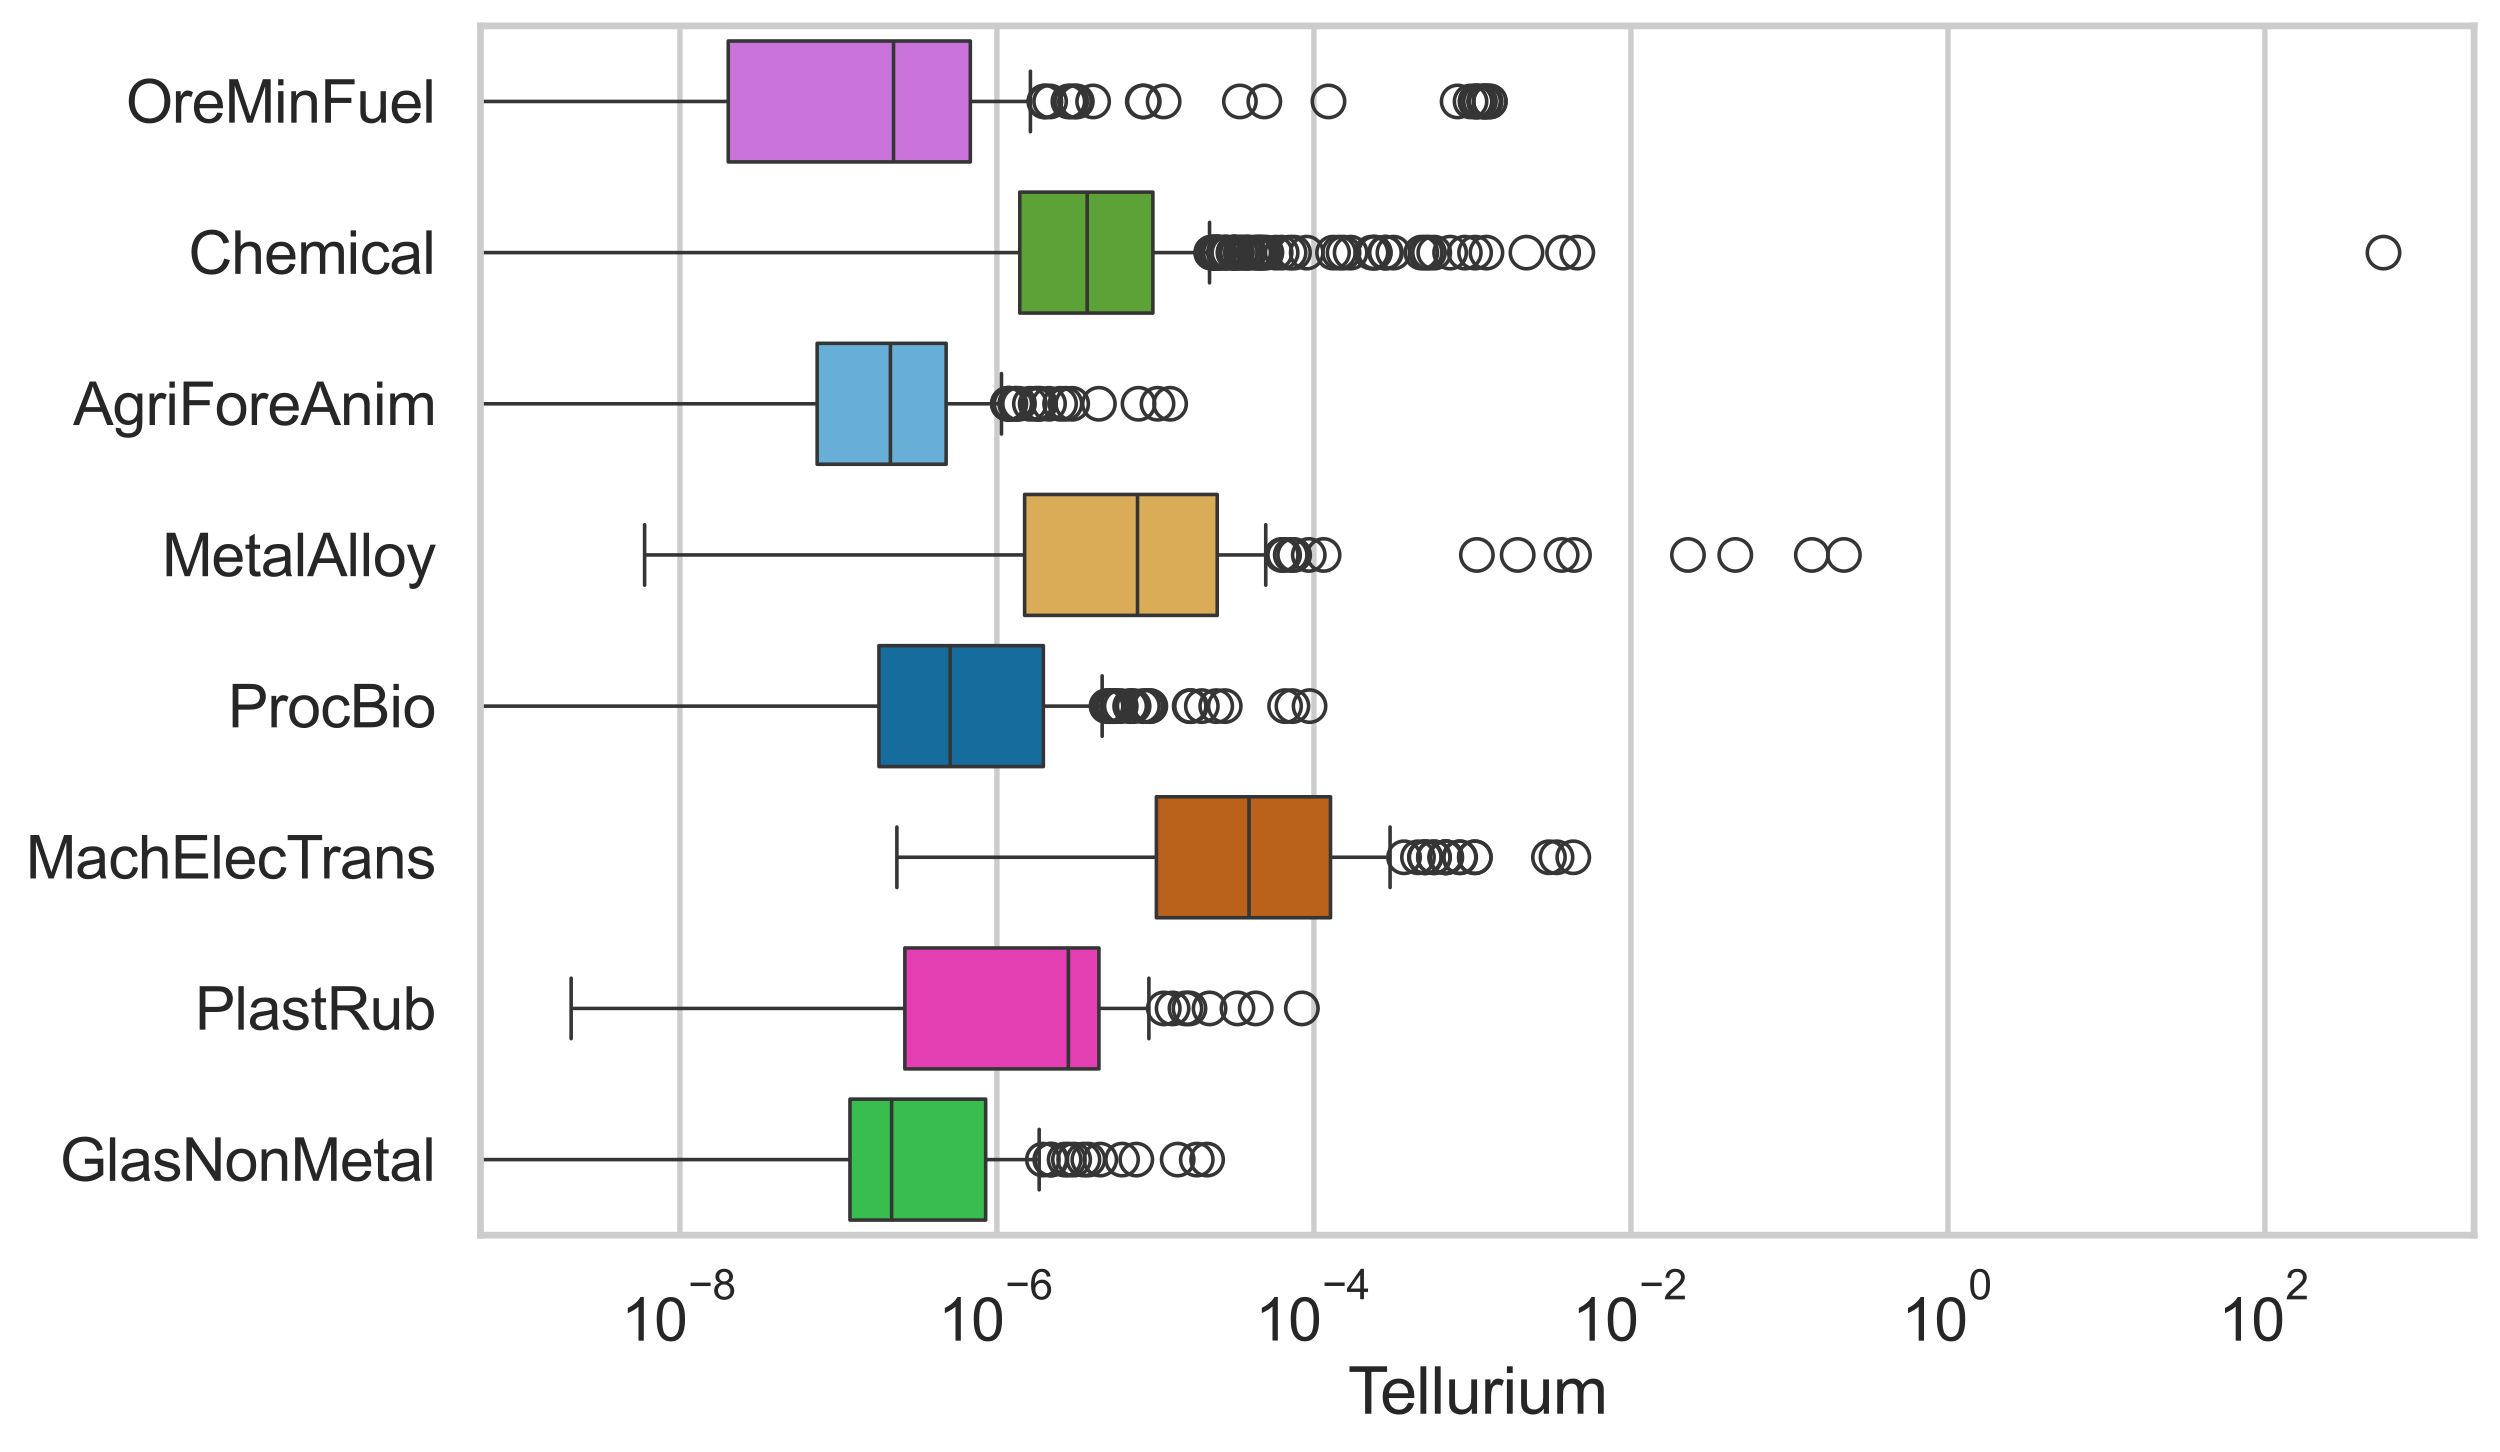 <?xml version="1.0" encoding="utf-8" standalone="no"?>
<!DOCTYPE svg PUBLIC "-//W3C//DTD SVG 1.1//EN"
  "http://www.w3.org/Graphics/SVG/1.1/DTD/svg11.dtd">
<svg xmlns:xlink="http://www.w3.org/1999/xlink" width="695.577pt" height="404.121pt" viewBox="0 0 695.577 404.121" xmlns="http://www.w3.org/2000/svg" version="1.1">
 <defs>
  <style type="text/css">*{stroke-linejoin: round; stroke-linecap: butt}</style>
 </defs>
 <g id="figure_1">
  <g id="patch_1">
   <path d="M 0 404.121 
L 695.577 404.121 
L 695.577 0 
L 0 0 
z
" style="fill: #ffffff"/>
  </g>
  <g id="axes_1">
   <g id="patch_2">
    <path d="M 133.697 343.665 
L 688.377 343.665 
L 688.377 7.2 
L 133.697 7.2 
z
" style="fill: #ffffff"/>
   </g>
   <g id="matplotlib.axis_1">
    <g id="xtick_1">
     <g id="line2d_1">
      <path d="M 189.171 343.665 
L 189.171 7.2 
" clip-path="url(#p2217ba1e73)" style="fill: none; stroke: #cccccc; stroke-width: 1.5; stroke-linecap: round"/>
     </g>
     <g id="text_1">
      <!-- $\mathdefault{10^{-8}}$ -->
      <g style="fill: #262626" transform="translate(172.836 373.18) scale(0.165 -0.165)">
       <defs>
        <path id="ArialMT-31" d="M 2384 0 
L 1822 0 
L 1822 3584 
Q 1619 3391 1289 3197 
Q 959 3003 697 2906 
L 697 3450 
Q 1169 3672 1522 3987 
Q 1875 4303 2022 4600 
L 2384 4600 
L 2384 0 
z
" transform="scale(0.016)"/>
        <path id="ArialMT-30" d="M 266 2259 
Q 266 3072 433 3567 
Q 600 4063 929 4331 
Q 1259 4600 1759 4600 
Q 2128 4600 2406 4451 
Q 2684 4303 2865 4023 
Q 3047 3744 3150 3342 
Q 3253 2941 3253 2259 
Q 3253 1453 3087 958 
Q 2922 463 2592 192 
Q 2263 -78 1759 -78 
Q 1097 -78 719 397 
Q 266 969 266 2259 
z
M 844 2259 
Q 844 1131 1108 757 
Q 1372 384 1759 384 
Q 2147 384 2411 759 
Q 2675 1134 2675 2259 
Q 2675 3391 2411 3762 
Q 2147 4134 1753 4134 
Q 1366 4134 1134 3806 
Q 844 3388 844 2259 
z
" transform="scale(0.016)"/>
        <path id="ArialMT-2212" d="M 3381 1997 
L 356 1997 
L 356 2522 
L 3381 2522 
L 3381 1997 
z
" transform="scale(0.016)"/>
        <path id="ArialMT-38" d="M 1131 2484 
Q 781 2613 612 2850 
Q 444 3088 444 3419 
Q 444 3919 803 4259 
Q 1163 4600 1759 4600 
Q 2359 4600 2725 4251 
Q 3091 3903 3091 3403 
Q 3091 3084 2923 2848 
Q 2756 2613 2416 2484 
Q 2838 2347 3058 2040 
Q 3278 1734 3278 1309 
Q 3278 722 2862 322 
Q 2447 -78 1769 -78 
Q 1091 -78 675 323 
Q 259 725 259 1325 
Q 259 1772 486 2073 
Q 713 2375 1131 2484 
z
M 1019 3438 
Q 1019 3113 1228 2906 
Q 1438 2700 1772 2700 
Q 2097 2700 2305 2904 
Q 2513 3109 2513 3406 
Q 2513 3716 2298 3927 
Q 2084 4138 1766 4138 
Q 1444 4138 1231 3931 
Q 1019 3725 1019 3438 
z
M 838 1322 
Q 838 1081 952 856 
Q 1066 631 1291 507 
Q 1516 384 1775 384 
Q 2178 384 2440 643 
Q 2703 903 2703 1303 
Q 2703 1709 2433 1975 
Q 2163 2241 1756 2241 
Q 1359 2241 1098 1978 
Q 838 1716 838 1322 
z
" transform="scale(0.016)"/>
       </defs>
       <use xlink:href="#ArialMT-31" transform="translate(0 0.994)"/>
       <use xlink:href="#ArialMT-30" transform="translate(55.615 0.994)"/>
       <use xlink:href="#ArialMT-2212" transform="translate(112.973 70.688) scale(0.7)"/>
       <use xlink:href="#ArialMT-38" transform="translate(153.852 70.688) scale(0.7)"/>
      </g>
     </g>
    </g>
    <g id="xtick_2">
     <g id="line2d_2">
      <path d="M 277.373 343.665 
L 277.373 7.2 
" clip-path="url(#p2217ba1e73)" style="fill: none; stroke: #cccccc; stroke-width: 1.5; stroke-linecap: round"/>
     </g>
     <g id="text_2">
      <!-- $\mathdefault{10^{-6}}$ -->
      <g style="fill: #262626" transform="translate(261.038 373.18) scale(0.165 -0.165)">
       <defs>
        <path id="ArialMT-36" d="M 3184 3459 
L 2625 3416 
Q 2550 3747 2413 3897 
Q 2184 4138 1850 4138 
Q 1581 4138 1378 3988 
Q 1113 3794 959 3422 
Q 806 3050 800 2363 
Q 1003 2672 1297 2822 
Q 1591 2972 1913 2972 
Q 2475 2972 2870 2558 
Q 3266 2144 3266 1488 
Q 3266 1056 3080 686 
Q 2894 316 2569 119 
Q 2244 -78 1831 -78 
Q 1128 -78 684 439 
Q 241 956 241 2144 
Q 241 3472 731 4075 
Q 1159 4600 1884 4600 
Q 2425 4600 2770 4297 
Q 3116 3994 3184 3459 
z
M 888 1484 
Q 888 1194 1011 928 
Q 1134 663 1356 523 
Q 1578 384 1822 384 
Q 2178 384 2434 671 
Q 2691 959 2691 1453 
Q 2691 1928 2437 2201 
Q 2184 2475 1800 2475 
Q 1419 2475 1153 2201 
Q 888 1928 888 1484 
z
" transform="scale(0.016)"/>
       </defs>
       <use xlink:href="#ArialMT-31" transform="translate(0 0.994)"/>
       <use xlink:href="#ArialMT-30" transform="translate(55.615 0.994)"/>
       <use xlink:href="#ArialMT-2212" transform="translate(112.973 70.688) scale(0.7)"/>
       <use xlink:href="#ArialMT-36" transform="translate(153.852 70.688) scale(0.7)"/>
      </g>
     </g>
    </g>
    <g id="xtick_3">
     <g id="line2d_3">
      <path d="M 365.575 343.665 
L 365.575 7.2 
" clip-path="url(#p2217ba1e73)" style="fill: none; stroke: #cccccc; stroke-width: 1.5; stroke-linecap: round"/>
     </g>
     <g id="text_3">
      <!-- $\mathdefault{10^{-4}}$ -->
      <g style="fill: #262626" transform="translate(349.24 373.015) scale(0.165 -0.165)">
       <defs>
        <path id="ArialMT-34" d="M 2069 0 
L 2069 1097 
L 81 1097 
L 81 1613 
L 2172 4581 
L 2631 4581 
L 2631 1613 
L 3250 1613 
L 3250 1097 
L 2631 1097 
L 2631 0 
L 2069 0 
z
M 2069 1613 
L 2069 3678 
L 634 1613 
L 2069 1613 
z
" transform="scale(0.016)"/>
       </defs>
       <use xlink:href="#ArialMT-31" transform="translate(0 0.202)"/>
       <use xlink:href="#ArialMT-30" transform="translate(55.615 0.202)"/>
       <use xlink:href="#ArialMT-2212" transform="translate(112.973 69.895) scale(0.7)"/>
       <use xlink:href="#ArialMT-34" transform="translate(153.852 69.895) scale(0.7)"/>
      </g>
     </g>
    </g>
    <g id="xtick_4">
     <g id="line2d_4">
      <path d="M 453.777 343.665 
L 453.777 7.2 
" clip-path="url(#p2217ba1e73)" style="fill: none; stroke: #cccccc; stroke-width: 1.5; stroke-linecap: round"/>
     </g>
     <g id="text_4">
      <!-- $\mathdefault{10^{-2}}$ -->
      <g style="fill: #262626" transform="translate(437.442 373.18) scale(0.165 -0.165)">
       <defs>
        <path id="ArialMT-32" d="M 3222 541 
L 3222 0 
L 194 0 
Q 188 203 259 391 
Q 375 700 629 1000 
Q 884 1300 1366 1694 
Q 2113 2306 2375 2664 
Q 2638 3022 2638 3341 
Q 2638 3675 2398 3904 
Q 2159 4134 1775 4134 
Q 1369 4134 1125 3890 
Q 881 3647 878 3216 
L 300 3275 
Q 359 3922 746 4261 
Q 1134 4600 1788 4600 
Q 2447 4600 2831 4234 
Q 3216 3869 3216 3328 
Q 3216 3053 3103 2787 
Q 2991 2522 2730 2228 
Q 2469 1934 1863 1422 
Q 1356 997 1212 845 
Q 1069 694 975 541 
L 3222 541 
z
" transform="scale(0.016)"/>
       </defs>
       <use xlink:href="#ArialMT-31" transform="translate(0 0.994)"/>
       <use xlink:href="#ArialMT-30" transform="translate(55.615 0.994)"/>
       <use xlink:href="#ArialMT-2212" transform="translate(112.973 70.688) scale(0.7)"/>
       <use xlink:href="#ArialMT-32" transform="translate(153.852 70.688) scale(0.7)"/>
      </g>
     </g>
    </g>
    <g id="xtick_5">
     <g id="line2d_5">
      <path d="M 541.979 343.665 
L 541.979 7.2 
" clip-path="url(#p2217ba1e73)" style="fill: none; stroke: #cccccc; stroke-width: 1.5; stroke-linecap: round"/>
     </g>
     <g id="text_5">
      <!-- $\mathdefault{10^{0}}$ -->
      <g style="fill: #262626" transform="translate(529.026 373.18) scale(0.165 -0.165)">
       <use xlink:href="#ArialMT-31" transform="translate(0 0.994)"/>
       <use xlink:href="#ArialMT-30" transform="translate(55.615 0.994)"/>
       <use xlink:href="#ArialMT-30" transform="translate(112.973 70.688) scale(0.7)"/>
      </g>
     </g>
    </g>
    <g id="xtick_6">
     <g id="line2d_6">
      <path d="M 630.18 343.665 
L 630.18 7.2 
" clip-path="url(#p2217ba1e73)" style="fill: none; stroke: #cccccc; stroke-width: 1.5; stroke-linecap: round"/>
     </g>
     <g id="text_6">
      <!-- $\mathdefault{10^{2}}$ -->
      <g style="fill: #262626" transform="translate(617.228 373.18) scale(0.165 -0.165)">
       <use xlink:href="#ArialMT-31" transform="translate(0 0.994)"/>
       <use xlink:href="#ArialMT-30" transform="translate(55.615 0.994)"/>
       <use xlink:href="#ArialMT-32" transform="translate(112.973 70.688) scale(0.7)"/>
      </g>
     </g>
    </g>
    <g id="text_7">
     <!-- Tellurium -->
     <g style="fill: #262626" transform="translate(375.034 393.344) scale(0.18 -0.18)">
      <defs>
       <path id="ArialMT-54" d="M 1659 0 
L 1659 4041 
L 150 4041 
L 150 4581 
L 3781 4581 
L 3781 4041 
L 2266 4041 
L 2266 0 
L 1659 0 
z
" transform="scale(0.016)"/>
       <path id="ArialMT-65" d="M 2694 1069 
L 3275 997 
Q 3138 488 2766 206 
Q 2394 -75 1816 -75 
Q 1088 -75 661 373 
Q 234 822 234 1631 
Q 234 2469 665 2931 
Q 1097 3394 1784 3394 
Q 2450 3394 2872 2941 
Q 3294 2488 3294 1666 
Q 3294 1616 3291 1516 
L 816 1516 
Q 847 969 1125 678 
Q 1403 388 1819 388 
Q 2128 388 2347 550 
Q 2566 713 2694 1069 
z
M 847 1978 
L 2700 1978 
Q 2663 2397 2488 2606 
Q 2219 2931 1791 2931 
Q 1403 2931 1139 2672 
Q 875 2413 847 1978 
z
" transform="scale(0.016)"/>
       <path id="ArialMT-6c" d="M 409 0 
L 409 4581 
L 972 4581 
L 972 0 
L 409 0 
z
" transform="scale(0.016)"/>
       <path id="ArialMT-75" d="M 2597 0 
L 2597 488 
Q 2209 -75 1544 -75 
Q 1250 -75 995 37 
Q 741 150 617 320 
Q 494 491 444 738 
Q 409 903 409 1263 
L 409 3319 
L 972 3319 
L 972 1478 
Q 972 1038 1006 884 
Q 1059 663 1231 536 
Q 1403 409 1656 409 
Q 1909 409 2131 539 
Q 2353 669 2445 892 
Q 2538 1116 2538 1541 
L 2538 3319 
L 3100 3319 
L 3100 0 
L 2597 0 
z
" transform="scale(0.016)"/>
       <path id="ArialMT-72" d="M 416 0 
L 416 3319 
L 922 3319 
L 922 2816 
Q 1116 3169 1280 3281 
Q 1444 3394 1641 3394 
Q 1925 3394 2219 3213 
L 2025 2691 
Q 1819 2813 1613 2813 
Q 1428 2813 1281 2702 
Q 1134 2591 1072 2394 
Q 978 2094 978 1738 
L 978 0 
L 416 0 
z
" transform="scale(0.016)"/>
       <path id="ArialMT-69" d="M 425 3934 
L 425 4581 
L 988 4581 
L 988 3934 
L 425 3934 
z
M 425 0 
L 425 3319 
L 988 3319 
L 988 0 
L 425 0 
z
" transform="scale(0.016)"/>
       <path id="ArialMT-6d" d="M 422 0 
L 422 3319 
L 925 3319 
L 925 2853 
Q 1081 3097 1340 3245 
Q 1600 3394 1931 3394 
Q 2300 3394 2536 3241 
Q 2772 3088 2869 2813 
Q 3263 3394 3894 3394 
Q 4388 3394 4653 3120 
Q 4919 2847 4919 2278 
L 4919 0 
L 4359 0 
L 4359 2091 
Q 4359 2428 4304 2576 
Q 4250 2725 4106 2815 
Q 3963 2906 3769 2906 
Q 3419 2906 3187 2673 
Q 2956 2441 2956 1928 
L 2956 0 
L 2394 0 
L 2394 2156 
Q 2394 2531 2256 2718 
Q 2119 2906 1806 2906 
Q 1569 2906 1367 2781 
Q 1166 2656 1075 2415 
Q 984 2175 984 1722 
L 984 0 
L 422 0 
z
" transform="scale(0.016)"/>
      </defs>
      <use xlink:href="#ArialMT-54"/>
      <use xlink:href="#ArialMT-65" transform="translate(49.959 0)"/>
      <use xlink:href="#ArialMT-6c" transform="translate(105.574 0)"/>
      <use xlink:href="#ArialMT-6c" transform="translate(127.791 0)"/>
      <use xlink:href="#ArialMT-75" transform="translate(150.008 0)"/>
      <use xlink:href="#ArialMT-72" transform="translate(205.623 0)"/>
      <use xlink:href="#ArialMT-69" transform="translate(238.924 0)"/>
      <use xlink:href="#ArialMT-75" transform="translate(261.141 0)"/>
      <use xlink:href="#ArialMT-6d" transform="translate(316.756 0)"/>
     </g>
    </g>
   </g>
   <g id="matplotlib.axis_2">
    <g id="ytick_1">
     <g id="text_8">
      <!-- OreMinFuel -->
      <g style="fill: #262626" transform="translate(35.013 34.134) scale(0.165 -0.165)">
       <defs>
        <path id="ArialMT-4f" d="M 309 2231 
Q 309 3372 921 4017 
Q 1534 4663 2503 4663 
Q 3138 4663 3647 4359 
Q 4156 4056 4423 3514 
Q 4691 2972 4691 2284 
Q 4691 1588 4409 1038 
Q 4128 488 3612 205 
Q 3097 -78 2500 -78 
Q 1853 -78 1343 234 
Q 834 547 571 1087 
Q 309 1628 309 2231 
z
M 934 2222 
Q 934 1394 1379 917 
Q 1825 441 2497 441 
Q 3181 441 3623 922 
Q 4066 1403 4066 2288 
Q 4066 2847 3877 3264 
Q 3688 3681 3323 3911 
Q 2959 4141 2506 4141 
Q 1863 4141 1398 3698 
Q 934 3256 934 2222 
z
" transform="scale(0.016)"/>
        <path id="ArialMT-4d" d="M 475 0 
L 475 4581 
L 1388 4581 
L 2472 1338 
Q 2622 884 2691 659 
Q 2769 909 2934 1394 
L 4031 4581 
L 4847 4581 
L 4847 0 
L 4263 0 
L 4263 3834 
L 2931 0 
L 2384 0 
L 1059 3900 
L 1059 0 
L 475 0 
z
" transform="scale(0.016)"/>
        <path id="ArialMT-6e" d="M 422 0 
L 422 3319 
L 928 3319 
L 928 2847 
Q 1294 3394 1984 3394 
Q 2284 3394 2536 3286 
Q 2788 3178 2913 3003 
Q 3038 2828 3088 2588 
Q 3119 2431 3119 2041 
L 3119 0 
L 2556 0 
L 2556 2019 
Q 2556 2363 2490 2533 
Q 2425 2703 2258 2804 
Q 2091 2906 1866 2906 
Q 1506 2906 1245 2678 
Q 984 2450 984 1813 
L 984 0 
L 422 0 
z
" transform="scale(0.016)"/>
        <path id="ArialMT-46" d="M 525 0 
L 525 4581 
L 3616 4581 
L 3616 4041 
L 1131 4041 
L 1131 2622 
L 3281 2622 
L 3281 2081 
L 1131 2081 
L 1131 0 
L 525 0 
z
" transform="scale(0.016)"/>
       </defs>
       <use xlink:href="#ArialMT-4f"/>
       <use xlink:href="#ArialMT-72" transform="translate(77.783 0)"/>
       <use xlink:href="#ArialMT-65" transform="translate(111.084 0)"/>
       <use xlink:href="#ArialMT-4d" transform="translate(166.699 0)"/>
       <use xlink:href="#ArialMT-69" transform="translate(250 0)"/>
       <use xlink:href="#ArialMT-6e" transform="translate(272.217 0)"/>
       <use xlink:href="#ArialMT-46" transform="translate(327.832 0)"/>
       <use xlink:href="#ArialMT-75" transform="translate(388.916 0)"/>
       <use xlink:href="#ArialMT-65" transform="translate(444.531 0)"/>
       <use xlink:href="#ArialMT-6c" transform="translate(500.146 0)"/>
      </g>
     </g>
    </g>
    <g id="ytick_2">
     <g id="text_9">
      <!-- Chemical -->
      <g style="fill: #262626" transform="translate(52.428 76.192) scale(0.165 -0.165)">
       <defs>
        <path id="ArialMT-43" d="M 3763 1606 
L 4369 1453 
Q 4178 706 3683 314 
Q 3188 -78 2472 -78 
Q 1731 -78 1267 223 
Q 803 525 561 1097 
Q 319 1669 319 2325 
Q 319 3041 592 3573 
Q 866 4106 1370 4382 
Q 1875 4659 2481 4659 
Q 3169 4659 3637 4309 
Q 4106 3959 4291 3325 
L 3694 3184 
Q 3534 3684 3231 3912 
Q 2928 4141 2469 4141 
Q 1941 4141 1586 3887 
Q 1231 3634 1087 3207 
Q 944 2781 944 2328 
Q 944 1744 1114 1308 
Q 1284 872 1643 656 
Q 2003 441 2422 441 
Q 2931 441 3284 734 
Q 3638 1028 3763 1606 
z
" transform="scale(0.016)"/>
        <path id="ArialMT-68" d="M 422 0 
L 422 4581 
L 984 4581 
L 984 2938 
Q 1378 3394 1978 3394 
Q 2347 3394 2619 3248 
Q 2891 3103 3008 2847 
Q 3125 2591 3125 2103 
L 3125 0 
L 2563 0 
L 2563 2103 
Q 2563 2525 2380 2717 
Q 2197 2909 1863 2909 
Q 1613 2909 1392 2779 
Q 1172 2650 1078 2428 
Q 984 2206 984 1816 
L 984 0 
L 422 0 
z
" transform="scale(0.016)"/>
        <path id="ArialMT-63" d="M 2588 1216 
L 3141 1144 
Q 3050 572 2676 248 
Q 2303 -75 1759 -75 
Q 1078 -75 664 370 
Q 250 816 250 1647 
Q 250 2184 428 2587 
Q 606 2991 970 3192 
Q 1334 3394 1763 3394 
Q 2303 3394 2647 3120 
Q 2991 2847 3088 2344 
L 2541 2259 
Q 2463 2594 2264 2762 
Q 2066 2931 1784 2931 
Q 1359 2931 1093 2626 
Q 828 2322 828 1663 
Q 828 994 1084 691 
Q 1341 388 1753 388 
Q 2084 388 2306 591 
Q 2528 794 2588 1216 
z
" transform="scale(0.016)"/>
        <path id="ArialMT-61" d="M 2588 409 
Q 2275 144 1986 34 
Q 1697 -75 1366 -75 
Q 819 -75 525 192 
Q 231 459 231 875 
Q 231 1119 342 1320 
Q 453 1522 633 1644 
Q 813 1766 1038 1828 
Q 1203 1872 1538 1913 
Q 2219 1994 2541 2106 
Q 2544 2222 2544 2253 
Q 2544 2597 2384 2738 
Q 2169 2928 1744 2928 
Q 1347 2928 1158 2789 
Q 969 2650 878 2297 
L 328 2372 
Q 403 2725 575 2942 
Q 747 3159 1072 3276 
Q 1397 3394 1825 3394 
Q 2250 3394 2515 3294 
Q 2781 3194 2906 3042 
Q 3031 2891 3081 2659 
Q 3109 2516 3109 2141 
L 3109 1391 
Q 3109 606 3145 398 
Q 3181 191 3288 0 
L 2700 0 
Q 2613 175 2588 409 
z
M 2541 1666 
Q 2234 1541 1622 1453 
Q 1275 1403 1131 1340 
Q 988 1278 909 1158 
Q 831 1038 831 891 
Q 831 666 1001 516 
Q 1172 366 1500 366 
Q 1825 366 2078 508 
Q 2331 650 2450 897 
Q 2541 1088 2541 1459 
L 2541 1666 
z
" transform="scale(0.016)"/>
       </defs>
       <use xlink:href="#ArialMT-43"/>
       <use xlink:href="#ArialMT-68" transform="translate(72.217 0)"/>
       <use xlink:href="#ArialMT-65" transform="translate(127.832 0)"/>
       <use xlink:href="#ArialMT-6d" transform="translate(183.447 0)"/>
       <use xlink:href="#ArialMT-69" transform="translate(266.748 0)"/>
       <use xlink:href="#ArialMT-63" transform="translate(288.965 0)"/>
       <use xlink:href="#ArialMT-61" transform="translate(338.965 0)"/>
       <use xlink:href="#ArialMT-6c" transform="translate(394.58 0)"/>
      </g>
     </g>
    </g>
    <g id="ytick_3">
     <g id="text_10">
      <!-- AgriForeAnim -->
      <g style="fill: #262626" transform="translate(20.341 118.25) scale(0.165 -0.165)">
       <defs>
        <path id="ArialMT-41" d="M -9 0 
L 1750 4581 
L 2403 4581 
L 4278 0 
L 3588 0 
L 3053 1388 
L 1138 1388 
L 634 0 
L -9 0 
z
M 1313 1881 
L 2866 1881 
L 2388 3150 
Q 2169 3728 2063 4100 
Q 1975 3659 1816 3225 
L 1313 1881 
z
" transform="scale(0.016)"/>
        <path id="ArialMT-67" d="M 319 -275 
L 866 -356 
Q 900 -609 1056 -725 
Q 1266 -881 1628 -881 
Q 2019 -881 2231 -725 
Q 2444 -569 2519 -288 
Q 2563 -116 2559 434 
Q 2191 0 1641 0 
Q 956 0 581 494 
Q 206 988 206 1678 
Q 206 2153 378 2554 
Q 550 2956 876 3175 
Q 1203 3394 1644 3394 
Q 2231 3394 2613 2919 
L 2613 3319 
L 3131 3319 
L 3131 450 
Q 3131 -325 2973 -648 
Q 2816 -972 2473 -1159 
Q 2131 -1347 1631 -1347 
Q 1038 -1347 672 -1080 
Q 306 -813 319 -275 
z
M 784 1719 
Q 784 1066 1043 766 
Q 1303 466 1694 466 
Q 2081 466 2343 764 
Q 2606 1063 2606 1700 
Q 2606 2309 2336 2618 
Q 2066 2928 1684 2928 
Q 1309 2928 1046 2623 
Q 784 2319 784 1719 
z
" transform="scale(0.016)"/>
        <path id="ArialMT-6f" d="M 213 1659 
Q 213 2581 725 3025 
Q 1153 3394 1769 3394 
Q 2453 3394 2887 2945 
Q 3322 2497 3322 1706 
Q 3322 1066 3130 698 
Q 2938 331 2570 128 
Q 2203 -75 1769 -75 
Q 1072 -75 642 372 
Q 213 819 213 1659 
z
M 791 1659 
Q 791 1022 1069 705 
Q 1347 388 1769 388 
Q 2188 388 2466 706 
Q 2744 1025 2744 1678 
Q 2744 2294 2464 2611 
Q 2184 2928 1769 2928 
Q 1347 2928 1069 2612 
Q 791 2297 791 1659 
z
" transform="scale(0.016)"/>
       </defs>
       <use xlink:href="#ArialMT-41"/>
       <use xlink:href="#ArialMT-67" transform="translate(66.699 0)"/>
       <use xlink:href="#ArialMT-72" transform="translate(122.314 0)"/>
       <use xlink:href="#ArialMT-69" transform="translate(155.615 0)"/>
       <use xlink:href="#ArialMT-46" transform="translate(177.832 0)"/>
       <use xlink:href="#ArialMT-6f" transform="translate(238.916 0)"/>
       <use xlink:href="#ArialMT-72" transform="translate(294.531 0)"/>
       <use xlink:href="#ArialMT-65" transform="translate(327.832 0)"/>
       <use xlink:href="#ArialMT-41" transform="translate(383.447 0)"/>
       <use xlink:href="#ArialMT-6e" transform="translate(450.146 0)"/>
       <use xlink:href="#ArialMT-69" transform="translate(505.762 0)"/>
       <use xlink:href="#ArialMT-6d" transform="translate(527.979 0)"/>
      </g>
     </g>
    </g>
    <g id="ytick_4">
     <g id="text_11">
      <!-- MetalAlloy -->
      <g style="fill: #262626" transform="translate(45.088 160.308) scale(0.165 -0.165)">
       <defs>
        <path id="ArialMT-74" d="M 1650 503 
L 1731 6 
Q 1494 -44 1306 -44 
Q 1000 -44 831 53 
Q 663 150 594 308 
Q 525 466 525 972 
L 525 2881 
L 113 2881 
L 113 3319 
L 525 3319 
L 525 4141 
L 1084 4478 
L 1084 3319 
L 1650 3319 
L 1650 2881 
L 1084 2881 
L 1084 941 
Q 1084 700 1114 631 
Q 1144 563 1211 522 
Q 1278 481 1403 481 
Q 1497 481 1650 503 
z
" transform="scale(0.016)"/>
        <path id="ArialMT-79" d="M 397 -1278 
L 334 -750 
Q 519 -800 656 -800 
Q 844 -800 956 -737 
Q 1069 -675 1141 -563 
Q 1194 -478 1313 -144 
Q 1328 -97 1363 -6 
L 103 3319 
L 709 3319 
L 1400 1397 
Q 1534 1031 1641 628 
Q 1738 1016 1872 1384 
L 2581 3319 
L 3144 3319 
L 1881 -56 
Q 1678 -603 1566 -809 
Q 1416 -1088 1222 -1217 
Q 1028 -1347 759 -1347 
Q 597 -1347 397 -1278 
z
" transform="scale(0.016)"/>
       </defs>
       <use xlink:href="#ArialMT-4d"/>
       <use xlink:href="#ArialMT-65" transform="translate(83.301 0)"/>
       <use xlink:href="#ArialMT-74" transform="translate(138.916 0)"/>
       <use xlink:href="#ArialMT-61" transform="translate(166.699 0)"/>
       <use xlink:href="#ArialMT-6c" transform="translate(222.314 0)"/>
       <use xlink:href="#ArialMT-41" transform="translate(244.531 0)"/>
       <use xlink:href="#ArialMT-6c" transform="translate(311.23 0)"/>
       <use xlink:href="#ArialMT-6c" transform="translate(333.447 0)"/>
       <use xlink:href="#ArialMT-6f" transform="translate(355.664 0)"/>
       <use xlink:href="#ArialMT-79" transform="translate(411.279 0)"/>
      </g>
     </g>
    </g>
    <g id="ytick_5">
     <g id="text_12">
      <!-- ProcBio -->
      <g style="fill: #262626" transform="translate(63.424 202.366) scale(0.165 -0.165)">
       <defs>
        <path id="ArialMT-50" d="M 494 0 
L 494 4581 
L 2222 4581 
Q 2678 4581 2919 4538 
Q 3256 4481 3484 4323 
Q 3713 4166 3852 3881 
Q 3991 3597 3991 3256 
Q 3991 2672 3619 2267 
Q 3247 1863 2275 1863 
L 1100 1863 
L 1100 0 
L 494 0 
z
M 1100 2403 
L 2284 2403 
Q 2872 2403 3119 2622 
Q 3366 2841 3366 3238 
Q 3366 3525 3220 3729 
Q 3075 3934 2838 4000 
Q 2684 4041 2272 4041 
L 1100 4041 
L 1100 2403 
z
" transform="scale(0.016)"/>
        <path id="ArialMT-42" d="M 469 0 
L 469 4581 
L 2188 4581 
Q 2713 4581 3030 4442 
Q 3347 4303 3526 4014 
Q 3706 3725 3706 3409 
Q 3706 3116 3547 2856 
Q 3388 2597 3066 2438 
Q 3481 2316 3704 2022 
Q 3928 1728 3928 1328 
Q 3928 1006 3792 729 
Q 3656 453 3456 303 
Q 3256 153 2954 76 
Q 2653 0 2216 0 
L 469 0 
z
M 1075 2656 
L 2066 2656 
Q 2469 2656 2644 2709 
Q 2875 2778 2992 2937 
Q 3109 3097 3109 3338 
Q 3109 3566 3000 3739 
Q 2891 3913 2687 3977 
Q 2484 4041 1991 4041 
L 1075 4041 
L 1075 2656 
z
M 1075 541 
L 2216 541 
Q 2509 541 2628 563 
Q 2838 600 2978 687 
Q 3119 775 3209 942 
Q 3300 1109 3300 1328 
Q 3300 1584 3169 1773 
Q 3038 1963 2805 2039 
Q 2572 2116 2134 2116 
L 1075 2116 
L 1075 541 
z
" transform="scale(0.016)"/>
       </defs>
       <use xlink:href="#ArialMT-50"/>
       <use xlink:href="#ArialMT-72" transform="translate(66.699 0)"/>
       <use xlink:href="#ArialMT-6f" transform="translate(100 0)"/>
       <use xlink:href="#ArialMT-63" transform="translate(155.615 0)"/>
       <use xlink:href="#ArialMT-42" transform="translate(205.615 0)"/>
       <use xlink:href="#ArialMT-69" transform="translate(272.314 0)"/>
       <use xlink:href="#ArialMT-6f" transform="translate(294.531 0)"/>
      </g>
     </g>
    </g>
    <g id="ytick_6">
     <g id="text_13">
      <!-- MachElecTrans -->
      <g style="fill: #262626" transform="translate(7.2 244.425) scale(0.165 -0.165)">
       <defs>
        <path id="ArialMT-45" d="M 506 0 
L 506 4581 
L 3819 4581 
L 3819 4041 
L 1113 4041 
L 1113 2638 
L 3647 2638 
L 3647 2100 
L 1113 2100 
L 1113 541 
L 3925 541 
L 3925 0 
L 506 0 
z
" transform="scale(0.016)"/>
        <path id="ArialMT-73" d="M 197 991 
L 753 1078 
Q 800 744 1014 566 
Q 1228 388 1613 388 
Q 2000 388 2187 545 
Q 2375 703 2375 916 
Q 2375 1106 2209 1216 
Q 2094 1291 1634 1406 
Q 1016 1563 777 1677 
Q 538 1791 414 1992 
Q 291 2194 291 2438 
Q 291 2659 392 2848 
Q 494 3038 669 3163 
Q 800 3259 1026 3326 
Q 1253 3394 1513 3394 
Q 1903 3394 2198 3281 
Q 2494 3169 2634 2976 
Q 2775 2784 2828 2463 
L 2278 2388 
Q 2241 2644 2061 2787 
Q 1881 2931 1553 2931 
Q 1166 2931 1000 2803 
Q 834 2675 834 2503 
Q 834 2394 903 2306 
Q 972 2216 1119 2156 
Q 1203 2125 1616 2013 
Q 2213 1853 2448 1751 
Q 2684 1650 2818 1456 
Q 2953 1263 2953 975 
Q 2953 694 2789 445 
Q 2625 197 2315 61 
Q 2006 -75 1616 -75 
Q 969 -75 630 194 
Q 291 463 197 991 
z
" transform="scale(0.016)"/>
       </defs>
       <use xlink:href="#ArialMT-4d"/>
       <use xlink:href="#ArialMT-61" transform="translate(83.301 0)"/>
       <use xlink:href="#ArialMT-63" transform="translate(138.916 0)"/>
       <use xlink:href="#ArialMT-68" transform="translate(188.916 0)"/>
       <use xlink:href="#ArialMT-45" transform="translate(244.531 0)"/>
       <use xlink:href="#ArialMT-6c" transform="translate(311.23 0)"/>
       <use xlink:href="#ArialMT-65" transform="translate(333.447 0)"/>
       <use xlink:href="#ArialMT-63" transform="translate(389.062 0)"/>
       <use xlink:href="#ArialMT-54" transform="translate(439.062 0)"/>
       <use xlink:href="#ArialMT-72" transform="translate(496.396 0)"/>
       <use xlink:href="#ArialMT-61" transform="translate(529.697 0)"/>
       <use xlink:href="#ArialMT-6e" transform="translate(585.312 0)"/>
       <use xlink:href="#ArialMT-73" transform="translate(640.928 0)"/>
      </g>
     </g>
    </g>
    <g id="ytick_7">
     <g id="text_14">
      <!-- PlastRub -->
      <g style="fill: #262626" transform="translate(54.248 286.483) scale(0.165 -0.165)">
       <defs>
        <path id="ArialMT-52" d="M 503 0 
L 503 4581 
L 2534 4581 
Q 3147 4581 3465 4457 
Q 3784 4334 3975 4021 
Q 4166 3709 4166 3331 
Q 4166 2844 3850 2509 
Q 3534 2175 2875 2084 
Q 3116 1969 3241 1856 
Q 3506 1613 3744 1247 
L 4541 0 
L 3778 0 
L 3172 953 
Q 2906 1366 2734 1584 
Q 2563 1803 2427 1890 
Q 2291 1978 2150 2013 
Q 2047 2034 1813 2034 
L 1109 2034 
L 1109 0 
L 503 0 
z
M 1109 2559 
L 2413 2559 
Q 2828 2559 3062 2645 
Q 3297 2731 3419 2920 
Q 3541 3109 3541 3331 
Q 3541 3656 3305 3865 
Q 3069 4075 2559 4075 
L 1109 4075 
L 1109 2559 
z
" transform="scale(0.016)"/>
        <path id="ArialMT-62" d="M 941 0 
L 419 0 
L 419 4581 
L 981 4581 
L 981 2947 
Q 1338 3394 1891 3394 
Q 2197 3394 2470 3270 
Q 2744 3147 2920 2923 
Q 3097 2700 3197 2384 
Q 3297 2069 3297 1709 
Q 3297 856 2875 390 
Q 2453 -75 1863 -75 
Q 1275 -75 941 416 
L 941 0 
z
M 934 1684 
Q 934 1088 1097 822 
Q 1363 388 1816 388 
Q 2184 388 2453 708 
Q 2722 1028 2722 1663 
Q 2722 2313 2464 2622 
Q 2206 2931 1841 2931 
Q 1472 2931 1203 2611 
Q 934 2291 934 1684 
z
" transform="scale(0.016)"/>
       </defs>
       <use xlink:href="#ArialMT-50"/>
       <use xlink:href="#ArialMT-6c" transform="translate(66.699 0)"/>
       <use xlink:href="#ArialMT-61" transform="translate(88.916 0)"/>
       <use xlink:href="#ArialMT-73" transform="translate(144.531 0)"/>
       <use xlink:href="#ArialMT-74" transform="translate(194.531 0)"/>
       <use xlink:href="#ArialMT-52" transform="translate(222.314 0)"/>
       <use xlink:href="#ArialMT-75" transform="translate(294.531 0)"/>
       <use xlink:href="#ArialMT-62" transform="translate(350.146 0)"/>
      </g>
     </g>
    </g>
    <g id="ytick_8">
     <g id="text_15">
      <!-- GlasNonMetal -->
      <g style="fill: #262626" transform="translate(16.659 328.541) scale(0.165 -0.165)">
       <defs>
        <path id="ArialMT-47" d="M 2638 1797 
L 2638 2334 
L 4578 2338 
L 4578 638 
Q 4131 281 3656 101 
Q 3181 -78 2681 -78 
Q 2006 -78 1454 211 
Q 903 500 622 1047 
Q 341 1594 341 2269 
Q 341 2938 620 3517 
Q 900 4097 1425 4378 
Q 1950 4659 2634 4659 
Q 3131 4659 3532 4498 
Q 3934 4338 4162 4050 
Q 4391 3763 4509 3300 
L 3963 3150 
Q 3859 3500 3706 3700 
Q 3553 3900 3268 4020 
Q 2984 4141 2638 4141 
Q 2222 4141 1919 4014 
Q 1616 3888 1430 3681 
Q 1244 3475 1141 3228 
Q 966 2803 966 2306 
Q 966 1694 1177 1281 
Q 1388 869 1791 669 
Q 2194 469 2647 469 
Q 3041 469 3416 620 
Q 3791 772 3984 944 
L 3984 1797 
L 2638 1797 
z
" transform="scale(0.016)"/>
        <path id="ArialMT-4e" d="M 488 0 
L 488 4581 
L 1109 4581 
L 3516 984 
L 3516 4581 
L 4097 4581 
L 4097 0 
L 3475 0 
L 1069 3600 
L 1069 0 
L 488 0 
z
" transform="scale(0.016)"/>
       </defs>
       <use xlink:href="#ArialMT-47"/>
       <use xlink:href="#ArialMT-6c" transform="translate(77.783 0)"/>
       <use xlink:href="#ArialMT-61" transform="translate(100 0)"/>
       <use xlink:href="#ArialMT-73" transform="translate(155.615 0)"/>
       <use xlink:href="#ArialMT-4e" transform="translate(205.615 0)"/>
       <use xlink:href="#ArialMT-6f" transform="translate(277.832 0)"/>
       <use xlink:href="#ArialMT-6e" transform="translate(333.447 0)"/>
       <use xlink:href="#ArialMT-4d" transform="translate(389.062 0)"/>
       <use xlink:href="#ArialMT-65" transform="translate(472.363 0)"/>
       <use xlink:href="#ArialMT-74" transform="translate(527.979 0)"/>
       <use xlink:href="#ArialMT-61" transform="translate(555.762 0)"/>
       <use xlink:href="#ArialMT-6c" transform="translate(611.377 0)"/>
      </g>
     </g>
    </g>
   </g>
   <g id="patch_3">
    <path d="M 202.623 11.406 
L 202.623 45.052 
L 269.977 45.052 
L 269.977 11.406 
L 202.623 11.406 
z
" clip-path="url(#p2217ba1e73)" style="fill: #ca74db; stroke: #353535; stroke-linejoin: miter"/>
   </g>
   <g id="line2d_7">
    <path d="M 202.623 28.229 
L -1 28.229 
" clip-path="url(#p2217ba1e73)" style="fill: none; stroke: #353535"/>
   </g>
   <g id="line2d_8">
    <path d="M 269.977 28.229 
L 286.69 28.229 
" clip-path="url(#p2217ba1e73)" style="fill: none; stroke: #353535"/>
   </g>
   <g id="line2d_9">
    <path clip-path="url(#p2217ba1e73)" style="fill: none; stroke: #353535; stroke-linecap: round"/>
   </g>
   <g id="line2d_10">
    <path d="M 286.69 19.817 
L 286.69 36.641 
" clip-path="url(#p2217ba1e73)" style="fill: none; stroke: #353535; stroke-linecap: round"/>
   </g>
   <g id="line2d_11">
    <defs>
     <path id="mf68b34b72b" d="M 0 4.5 
C 1.193 4.5 2.338 4.026 3.182 3.182 
C 4.026 2.338 4.5 1.193 4.5 0 
C 4.5 -1.193 4.026 -2.338 3.182 -3.182 
C 2.338 -4.026 1.193 -4.5 0 -4.5 
C -1.193 -4.5 -2.338 -4.026 -3.182 -3.182 
C -4.026 -2.338 -4.5 -1.193 -4.5 0 
C -4.5 1.193 -4.026 2.338 -3.182 3.182 
C -2.338 4.026 -1.193 4.5 0 4.5 
z
" style="stroke: #353535"/>
    </defs>
    <g clip-path="url(#p2217ba1e73)">
     <use xlink:href="#mf68b34b72b" x="410.595" y="28.229" style="fill-opacity: 0; stroke: #353535"/>
     <use xlink:href="#mf68b34b72b" x="411.777" y="28.229" style="fill-opacity: 0; stroke: #353535"/>
     <use xlink:href="#mf68b34b72b" x="292.173" y="28.229" style="fill-opacity: 0; stroke: #353535"/>
     <use xlink:href="#mf68b34b72b" x="413.084" y="28.229" style="fill-opacity: 0; stroke: #353535"/>
     <use xlink:href="#mf68b34b72b" x="318.229" y="28.229" style="fill-opacity: 0; stroke: #353535"/>
     <use xlink:href="#mf68b34b72b" x="297.258" y="28.229" style="fill-opacity: 0; stroke: #353535"/>
     <use xlink:href="#mf68b34b72b" x="405.553" y="28.229" style="fill-opacity: 0; stroke: #353535"/>
     <use xlink:href="#mf68b34b72b" x="413.072" y="28.229" style="fill-opacity: 0; stroke: #353535"/>
     <use xlink:href="#mf68b34b72b" x="298.043" y="28.229" style="fill-opacity: 0; stroke: #353535"/>
     <use xlink:href="#mf68b34b72b" x="304.137" y="28.229" style="fill-opacity: 0; stroke: #353535"/>
     <use xlink:href="#mf68b34b72b" x="299.073" y="28.229" style="fill-opacity: 0; stroke: #353535"/>
     <use xlink:href="#mf68b34b72b" x="369.628" y="28.229" style="fill-opacity: 0; stroke: #353535"/>
     <use xlink:href="#mf68b34b72b" x="410.925" y="28.229" style="fill-opacity: 0; stroke: #353535"/>
     <use xlink:href="#mf68b34b72b" x="414.521" y="28.229" style="fill-opacity: 0; stroke: #353535"/>
     <use xlink:href="#mf68b34b72b" x="414.51" y="28.229" style="fill-opacity: 0; stroke: #353535"/>
     <use xlink:href="#mf68b34b72b" x="323.759" y="28.229" style="fill-opacity: 0; stroke: #353535"/>
     <use xlink:href="#mf68b34b72b" x="290.55" y="28.229" style="fill-opacity: 0; stroke: #353535"/>
     <use xlink:href="#mf68b34b72b" x="317.962" y="28.229" style="fill-opacity: 0; stroke: #353535"/>
     <use xlink:href="#mf68b34b72b" x="412.927" y="28.229" style="fill-opacity: 0; stroke: #353535"/>
     <use xlink:href="#mf68b34b72b" x="299.604" y="28.229" style="fill-opacity: 0; stroke: #353535"/>
     <use xlink:href="#mf68b34b72b" x="351.776" y="28.229" style="fill-opacity: 0; stroke: #353535"/>
     <use xlink:href="#mf68b34b72b" x="290.873" y="28.229" style="fill-opacity: 0; stroke: #353535"/>
     <use xlink:href="#mf68b34b72b" x="409.153" y="28.229" style="fill-opacity: 0; stroke: #353535"/>
     <use xlink:href="#mf68b34b72b" x="344.979" y="28.229" style="fill-opacity: 0; stroke: #353535"/>
     <use xlink:href="#mf68b34b72b" x="413.366" y="28.229" style="fill-opacity: 0; stroke: #353535"/>
     <use xlink:href="#mf68b34b72b" x="410.556" y="28.229" style="fill-opacity: 0; stroke: #353535"/>
    </g>
   </g>
   <g id="patch_4">
    <path d="M 283.738 53.464 
L 283.738 87.11 
L 320.766 87.11 
L 320.766 53.464 
L 283.738 53.464 
z
" clip-path="url(#p2217ba1e73)" style="fill: #5ca236; stroke: #353535; stroke-linejoin: miter"/>
   </g>
   <g id="line2d_12">
    <path d="M 283.738 70.287 
L -1 70.287 
" clip-path="url(#p2217ba1e73)" style="fill: none; stroke: #353535"/>
   </g>
   <g id="line2d_13">
    <path d="M 320.766 70.287 
L 336.53 70.287 
" clip-path="url(#p2217ba1e73)" style="fill: none; stroke: #353535"/>
   </g>
   <g id="line2d_14">
    <path clip-path="url(#p2217ba1e73)" style="fill: none; stroke: #353535; stroke-linecap: round"/>
   </g>
   <g id="line2d_15">
    <path d="M 336.53 61.875 
L 336.53 78.699 
" clip-path="url(#p2217ba1e73)" style="fill: none; stroke: #353535; stroke-linecap: round"/>
   </g>
   <g id="line2d_16">
    <g clip-path="url(#p2217ba1e73)">
     <use xlink:href="#mf68b34b72b" x="413.573" y="70.287" style="fill-opacity: 0; stroke: #353535"/>
     <use xlink:href="#mf68b34b72b" x="410.411" y="70.287" style="fill-opacity: 0; stroke: #353535"/>
     <use xlink:href="#mf68b34b72b" x="356.601" y="70.287" style="fill-opacity: 0; stroke: #353535"/>
     <use xlink:href="#mf68b34b72b" x="385.354" y="70.287" style="fill-opacity: 0; stroke: #353535"/>
     <use xlink:href="#mf68b34b72b" x="337.99" y="70.287" style="fill-opacity: 0; stroke: #353535"/>
     <use xlink:href="#mf68b34b72b" x="343.381" y="70.287" style="fill-opacity: 0; stroke: #353535"/>
     <use xlink:href="#mf68b34b72b" x="337.76" y="70.287" style="fill-opacity: 0; stroke: #353535"/>
     <use xlink:href="#mf68b34b72b" x="337" y="70.287" style="fill-opacity: 0; stroke: #353535"/>
     <use xlink:href="#mf68b34b72b" x="347.226" y="70.287" style="fill-opacity: 0; stroke: #353535"/>
     <use xlink:href="#mf68b34b72b" x="337.817" y="70.287" style="fill-opacity: 0; stroke: #353535"/>
     <use xlink:href="#mf68b34b72b" x="387.697" y="70.287" style="fill-opacity: 0; stroke: #353535"/>
     <use xlink:href="#mf68b34b72b" x="381.592" y="70.287" style="fill-opacity: 0; stroke: #353535"/>
     <use xlink:href="#mf68b34b72b" x="337.362" y="70.287" style="fill-opacity: 0; stroke: #353535"/>
     <use xlink:href="#mf68b34b72b" x="347.56" y="70.287" style="fill-opacity: 0; stroke: #353535"/>
     <use xlink:href="#mf68b34b72b" x="340.932" y="70.287" style="fill-opacity: 0; stroke: #353535"/>
     <use xlink:href="#mf68b34b72b" x="424.707" y="70.287" style="fill-opacity: 0; stroke: #353535"/>
     <use xlink:href="#mf68b34b72b" x="337.104" y="70.287" style="fill-opacity: 0; stroke: #353535"/>
     <use xlink:href="#mf68b34b72b" x="397.587" y="70.287" style="fill-opacity: 0; stroke: #353535"/>
     <use xlink:href="#mf68b34b72b" x="340.511" y="70.287" style="fill-opacity: 0; stroke: #353535"/>
     <use xlink:href="#mf68b34b72b" x="354.923" y="70.287" style="fill-opacity: 0; stroke: #353535"/>
     <use xlink:href="#mf68b34b72b" x="438.851" y="70.287" style="fill-opacity: 0; stroke: #353535"/>
     <use xlink:href="#mf68b34b72b" x="338.905" y="70.287" style="fill-opacity: 0; stroke: #353535"/>
     <use xlink:href="#mf68b34b72b" x="382.492" y="70.287" style="fill-opacity: 0; stroke: #353535"/>
     <use xlink:href="#mf68b34b72b" x="385.603" y="70.287" style="fill-opacity: 0; stroke: #353535"/>
     <use xlink:href="#mf68b34b72b" x="382.495" y="70.287" style="fill-opacity: 0; stroke: #353535"/>
     <use xlink:href="#mf68b34b72b" x="338.48" y="70.287" style="fill-opacity: 0; stroke: #353535"/>
     <use xlink:href="#mf68b34b72b" x="343.176" y="70.287" style="fill-opacity: 0; stroke: #353535"/>
     <use xlink:href="#mf68b34b72b" x="346.678" y="70.287" style="fill-opacity: 0; stroke: #353535"/>
     <use xlink:href="#mf68b34b72b" x="395.468" y="70.287" style="fill-opacity: 0; stroke: #353535"/>
     <use xlink:href="#mf68b34b72b" x="343.293" y="70.287" style="fill-opacity: 0; stroke: #353535"/>
     <use xlink:href="#mf68b34b72b" x="351.487" y="70.287" style="fill-opacity: 0; stroke: #353535"/>
     <use xlink:href="#mf68b34b72b" x="349.681" y="70.287" style="fill-opacity: 0; stroke: #353535"/>
     <use xlink:href="#mf68b34b72b" x="350.583" y="70.287" style="fill-opacity: 0; stroke: #353535"/>
     <use xlink:href="#mf68b34b72b" x="373.815" y="70.287" style="fill-opacity: 0; stroke: #353535"/>
     <use xlink:href="#mf68b34b72b" x="350.078" y="70.287" style="fill-opacity: 0; stroke: #353535"/>
     <use xlink:href="#mf68b34b72b" x="396.669" y="70.287" style="fill-opacity: 0; stroke: #353535"/>
     <use xlink:href="#mf68b34b72b" x="345.225" y="70.287" style="fill-opacity: 0; stroke: #353535"/>
     <use xlink:href="#mf68b34b72b" x="339.392" y="70.287" style="fill-opacity: 0; stroke: #353535"/>
     <use xlink:href="#mf68b34b72b" x="338.956" y="70.287" style="fill-opacity: 0; stroke: #353535"/>
     <use xlink:href="#mf68b34b72b" x="343.678" y="70.287" style="fill-opacity: 0; stroke: #353535"/>
     <use xlink:href="#mf68b34b72b" x="375.782" y="70.287" style="fill-opacity: 0; stroke: #353535"/>
     <use xlink:href="#mf68b34b72b" x="358.81" y="70.287" style="fill-opacity: 0; stroke: #353535"/>
     <use xlink:href="#mf68b34b72b" x="399.058" y="70.287" style="fill-opacity: 0; stroke: #353535"/>
     <use xlink:href="#mf68b34b72b" x="338.198" y="70.287" style="fill-opacity: 0; stroke: #353535"/>
     <use xlink:href="#mf68b34b72b" x="352.354" y="70.287" style="fill-opacity: 0; stroke: #353535"/>
     <use xlink:href="#mf68b34b72b" x="434.911" y="70.287" style="fill-opacity: 0; stroke: #353535"/>
     <use xlink:href="#mf68b34b72b" x="341.12" y="70.287" style="fill-opacity: 0; stroke: #353535"/>
     <use xlink:href="#mf68b34b72b" x="663.164" y="70.287" style="fill-opacity: 0; stroke: #353535"/>
     <use xlink:href="#mf68b34b72b" x="338.897" y="70.287" style="fill-opacity: 0; stroke: #353535"/>
     <use xlink:href="#mf68b34b72b" x="403.471" y="70.287" style="fill-opacity: 0; stroke: #353535"/>
     <use xlink:href="#mf68b34b72b" x="372.564" y="70.287" style="fill-opacity: 0; stroke: #353535"/>
     <use xlink:href="#mf68b34b72b" x="360.03" y="70.287" style="fill-opacity: 0; stroke: #353535"/>
     <use xlink:href="#mf68b34b72b" x="345.349" y="70.287" style="fill-opacity: 0; stroke: #353535"/>
     <use xlink:href="#mf68b34b72b" x="341.752" y="70.287" style="fill-opacity: 0; stroke: #353535"/>
     <use xlink:href="#mf68b34b72b" x="407.561" y="70.287" style="fill-opacity: 0; stroke: #353535"/>
     <use xlink:href="#mf68b34b72b" x="343.381" y="70.287" style="fill-opacity: 0; stroke: #353535"/>
     <use xlink:href="#mf68b34b72b" x="351.039" y="70.287" style="fill-opacity: 0; stroke: #353535"/>
     <use xlink:href="#mf68b34b72b" x="344.167" y="70.287" style="fill-opacity: 0; stroke: #353535"/>
     <use xlink:href="#mf68b34b72b" x="346.375" y="70.287" style="fill-opacity: 0; stroke: #353535"/>
     <use xlink:href="#mf68b34b72b" x="338.624" y="70.287" style="fill-opacity: 0; stroke: #353535"/>
     <use xlink:href="#mf68b34b72b" x="348.97" y="70.287" style="fill-opacity: 0; stroke: #353535"/>
     <use xlink:href="#mf68b34b72b" x="363.561" y="70.287" style="fill-opacity: 0; stroke: #353535"/>
     <use xlink:href="#mf68b34b72b" x="370.896" y="70.287" style="fill-opacity: 0; stroke: #353535"/>
    </g>
   </g>
   <g id="patch_5">
    <path d="M 227.357 95.522 
L 227.357 129.168 
L 263.239 129.168 
L 263.239 95.522 
L 227.357 95.522 
z
" clip-path="url(#p2217ba1e73)" style="fill: #68afd7; stroke: #353535; stroke-linejoin: miter"/>
   </g>
   <g id="line2d_17">
    <path d="M 227.357 112.345 
L -1 112.345 
" clip-path="url(#p2217ba1e73)" style="fill: none; stroke: #353535"/>
   </g>
   <g id="line2d_18">
    <path d="M 263.239 112.345 
L 278.642 112.345 
" clip-path="url(#p2217ba1e73)" style="fill: none; stroke: #353535"/>
   </g>
   <g id="line2d_19">
    <path clip-path="url(#p2217ba1e73)" style="fill: none; stroke: #353535; stroke-linecap: round"/>
   </g>
   <g id="line2d_20">
    <path d="M 278.642 103.934 
L 278.642 120.757 
" clip-path="url(#p2217ba1e73)" style="fill: none; stroke: #353535; stroke-linecap: round"/>
   </g>
   <g id="line2d_21">
    <g clip-path="url(#p2217ba1e73)">
     <use xlink:href="#mf68b34b72b" x="296.44" y="112.345" style="fill-opacity: 0; stroke: #353535"/>
     <use xlink:href="#mf68b34b72b" x="288.165" y="112.345" style="fill-opacity: 0; stroke: #353535"/>
     <use xlink:href="#mf68b34b72b" x="316.77" y="112.345" style="fill-opacity: 0; stroke: #353535"/>
     <use xlink:href="#mf68b34b72b" x="280.409" y="112.345" style="fill-opacity: 0; stroke: #353535"/>
     <use xlink:href="#mf68b34b72b" x="288.88" y="112.345" style="fill-opacity: 0; stroke: #353535"/>
     <use xlink:href="#mf68b34b72b" x="286.538" y="112.345" style="fill-opacity: 0; stroke: #353535"/>
     <use xlink:href="#mf68b34b72b" x="289.387" y="112.345" style="fill-opacity: 0; stroke: #353535"/>
     <use xlink:href="#mf68b34b72b" x="305.747" y="112.345" style="fill-opacity: 0; stroke: #353535"/>
     <use xlink:href="#mf68b34b72b" x="280.45" y="112.345" style="fill-opacity: 0; stroke: #353535"/>
     <use xlink:href="#mf68b34b72b" x="282.558" y="112.345" style="fill-opacity: 0; stroke: #353535"/>
     <use xlink:href="#mf68b34b72b" x="294.946" y="112.345" style="fill-opacity: 0; stroke: #353535"/>
     <use xlink:href="#mf68b34b72b" x="322.059" y="112.345" style="fill-opacity: 0; stroke: #353535"/>
     <use xlink:href="#mf68b34b72b" x="281.122" y="112.345" style="fill-opacity: 0; stroke: #353535"/>
     <use xlink:href="#mf68b34b72b" x="282.528" y="112.345" style="fill-opacity: 0; stroke: #353535"/>
     <use xlink:href="#mf68b34b72b" x="280.818" y="112.345" style="fill-opacity: 0; stroke: #353535"/>
     <use xlink:href="#mf68b34b72b" x="325.566" y="112.345" style="fill-opacity: 0; stroke: #353535"/>
     <use xlink:href="#mf68b34b72b" x="291.875" y="112.345" style="fill-opacity: 0; stroke: #353535"/>
     <use xlink:href="#mf68b34b72b" x="283.515" y="112.345" style="fill-opacity: 0; stroke: #353535"/>
     <use xlink:href="#mf68b34b72b" x="298.317" y="112.345" style="fill-opacity: 0; stroke: #353535"/>
    </g>
   </g>
   <g id="patch_6">
    <path d="M 285.082 137.58 
L 285.082 171.226 
L 338.674 171.226 
L 338.674 137.58 
L 285.082 137.58 
z
" clip-path="url(#p2217ba1e73)" style="fill: #daac58; stroke: #353535; stroke-linejoin: miter"/>
   </g>
   <g id="line2d_22">
    <path d="M 285.082 154.403 
L 179.352 154.403 
" clip-path="url(#p2217ba1e73)" style="fill: none; stroke: #353535"/>
   </g>
   <g id="line2d_23">
    <path d="M 338.674 154.403 
L 352.168 154.403 
" clip-path="url(#p2217ba1e73)" style="fill: none; stroke: #353535"/>
   </g>
   <g id="line2d_24">
    <path d="M 179.352 145.992 
L 179.352 162.815 
" clip-path="url(#p2217ba1e73)" style="fill: none; stroke: #353535; stroke-linecap: round"/>
   </g>
   <g id="line2d_25">
    <path d="M 352.168 145.992 
L 352.168 162.815 
" clip-path="url(#p2217ba1e73)" style="fill: none; stroke: #353535; stroke-linecap: round"/>
   </g>
   <g id="line2d_26">
    <g clip-path="url(#p2217ba1e73)">
     <use xlink:href="#mf68b34b72b" x="469.643" y="154.403" style="fill-opacity: 0; stroke: #353535"/>
     <use xlink:href="#mf68b34b72b" x="364.143" y="154.403" style="fill-opacity: 0; stroke: #353535"/>
     <use xlink:href="#mf68b34b72b" x="356.615" y="154.403" style="fill-opacity: 0; stroke: #353535"/>
     <use xlink:href="#mf68b34b72b" x="368.267" y="154.403" style="fill-opacity: 0; stroke: #353535"/>
     <use xlink:href="#mf68b34b72b" x="360.068" y="154.403" style="fill-opacity: 0; stroke: #353535"/>
     <use xlink:href="#mf68b34b72b" x="437.932" y="154.403" style="fill-opacity: 0; stroke: #353535"/>
     <use xlink:href="#mf68b34b72b" x="513.034" y="154.403" style="fill-opacity: 0; stroke: #353535"/>
     <use xlink:href="#mf68b34b72b" x="410.917" y="154.403" style="fill-opacity: 0; stroke: #353535"/>
     <use xlink:href="#mf68b34b72b" x="482.81" y="154.403" style="fill-opacity: 0; stroke: #353535"/>
     <use xlink:href="#mf68b34b72b" x="357.283" y="154.403" style="fill-opacity: 0; stroke: #353535"/>
     <use xlink:href="#mf68b34b72b" x="434.493" y="154.403" style="fill-opacity: 0; stroke: #353535"/>
     <use xlink:href="#mf68b34b72b" x="422.27" y="154.403" style="fill-opacity: 0; stroke: #353535"/>
     <use xlink:href="#mf68b34b72b" x="504.113" y="154.403" style="fill-opacity: 0; stroke: #353535"/>
     <use xlink:href="#mf68b34b72b" x="359.13" y="154.403" style="fill-opacity: 0; stroke: #353535"/>
    </g>
   </g>
   <g id="patch_7">
    <path d="M 244.55 179.638 
L 244.55 213.285 
L 290.294 213.285 
L 290.294 179.638 
L 244.55 179.638 
z
" clip-path="url(#p2217ba1e73)" style="fill: #166c9c; stroke: #353535; stroke-linejoin: miter"/>
   </g>
   <g id="line2d_27">
    <path d="M 244.55 196.461 
L -1 196.461 
" clip-path="url(#p2217ba1e73)" style="fill: none; stroke: #353535"/>
   </g>
   <g id="line2d_28">
    <path d="M 290.294 196.461 
L 306.654 196.461 
" clip-path="url(#p2217ba1e73)" style="fill: none; stroke: #353535"/>
   </g>
   <g id="line2d_29">
    <path clip-path="url(#p2217ba1e73)" style="fill: none; stroke: #353535; stroke-linecap: round"/>
   </g>
   <g id="line2d_30">
    <path d="M 306.654 188.05 
L 306.654 204.873 
" clip-path="url(#p2217ba1e73)" style="fill: none; stroke: #353535; stroke-linecap: round"/>
   </g>
   <g id="line2d_31">
    <g clip-path="url(#p2217ba1e73)">
     <use xlink:href="#mf68b34b72b" x="359.593" y="196.461" style="fill-opacity: 0; stroke: #353535"/>
     <use xlink:href="#mf68b34b72b" x="340.763" y="196.461" style="fill-opacity: 0; stroke: #353535"/>
     <use xlink:href="#mf68b34b72b" x="318.953" y="196.461" style="fill-opacity: 0; stroke: #353535"/>
     <use xlink:href="#mf68b34b72b" x="309.815" y="196.461" style="fill-opacity: 0; stroke: #353535"/>
     <use xlink:href="#mf68b34b72b" x="310.822" y="196.461" style="fill-opacity: 0; stroke: #353535"/>
     <use xlink:href="#mf68b34b72b" x="307.875" y="196.461" style="fill-opacity: 0; stroke: #353535"/>
     <use xlink:href="#mf68b34b72b" x="315.414" y="196.461" style="fill-opacity: 0; stroke: #353535"/>
     <use xlink:href="#mf68b34b72b" x="309.828" y="196.461" style="fill-opacity: 0; stroke: #353535"/>
     <use xlink:href="#mf68b34b72b" x="357.557" y="196.461" style="fill-opacity: 0; stroke: #353535"/>
     <use xlink:href="#mf68b34b72b" x="318.004" y="196.461" style="fill-opacity: 0; stroke: #353535"/>
     <use xlink:href="#mf68b34b72b" x="331.362" y="196.461" style="fill-opacity: 0; stroke: #353535"/>
     <use xlink:href="#mf68b34b72b" x="338.39" y="196.461" style="fill-opacity: 0; stroke: #353535"/>
     <use xlink:href="#mf68b34b72b" x="320.064" y="196.461" style="fill-opacity: 0; stroke: #353535"/>
     <use xlink:href="#mf68b34b72b" x="364.359" y="196.461" style="fill-opacity: 0; stroke: #353535"/>
     <use xlink:href="#mf68b34b72b" x="314.695" y="196.461" style="fill-opacity: 0; stroke: #353535"/>
     <use xlink:href="#mf68b34b72b" x="311.832" y="196.461" style="fill-opacity: 0; stroke: #353535"/>
     <use xlink:href="#mf68b34b72b" x="334.385" y="196.461" style="fill-opacity: 0; stroke: #353535"/>
     <use xlink:href="#mf68b34b72b" x="314.443" y="196.461" style="fill-opacity: 0; stroke: #353535"/>
     <use xlink:href="#mf68b34b72b" x="308.878" y="196.461" style="fill-opacity: 0; stroke: #353535"/>
     <use xlink:href="#mf68b34b72b" x="308.62" y="196.461" style="fill-opacity: 0; stroke: #353535"/>
     <use xlink:href="#mf68b34b72b" x="319.767" y="196.461" style="fill-opacity: 0; stroke: #353535"/>
     <use xlink:href="#mf68b34b72b" x="330.999" y="196.461" style="fill-opacity: 0; stroke: #353535"/>
    </g>
   </g>
   <g id="patch_8">
    <path d="M 321.744 221.696 
L 321.744 255.343 
L 370.187 255.343 
L 370.187 221.696 
L 321.744 221.696 
z
" clip-path="url(#p2217ba1e73)" style="fill: #ba611b; stroke: #353535; stroke-linejoin: miter"/>
   </g>
   <g id="line2d_32">
    <path d="M 321.744 238.519 
L 249.537 238.519 
" clip-path="url(#p2217ba1e73)" style="fill: none; stroke: #353535"/>
   </g>
   <g id="line2d_33">
    <path d="M 370.187 238.519 
L 386.759 238.519 
" clip-path="url(#p2217ba1e73)" style="fill: none; stroke: #353535"/>
   </g>
   <g id="line2d_34">
    <path d="M 249.537 230.108 
L 249.537 246.931 
" clip-path="url(#p2217ba1e73)" style="fill: none; stroke: #353535; stroke-linecap: round"/>
   </g>
   <g id="line2d_35">
    <path d="M 386.759 230.108 
L 386.759 246.931 
" clip-path="url(#p2217ba1e73)" style="fill: none; stroke: #353535; stroke-linecap: round"/>
   </g>
   <g id="line2d_36">
    <g clip-path="url(#p2217ba1e73)">
     <use xlink:href="#mf68b34b72b" x="396.634" y="238.519" style="fill-opacity: 0; stroke: #353535"/>
     <use xlink:href="#mf68b34b72b" x="406.253" y="238.519" style="fill-opacity: 0; stroke: #353535"/>
     <use xlink:href="#mf68b34b72b" x="396.528" y="238.519" style="fill-opacity: 0; stroke: #353535"/>
     <use xlink:href="#mf68b34b72b" x="410.365" y="238.519" style="fill-opacity: 0; stroke: #353535"/>
     <use xlink:href="#mf68b34b72b" x="398.99" y="238.519" style="fill-opacity: 0; stroke: #353535"/>
     <use xlink:href="#mf68b34b72b" x="437.73" y="238.519" style="fill-opacity: 0; stroke: #353535"/>
     <use xlink:href="#mf68b34b72b" x="394.522" y="238.519" style="fill-opacity: 0; stroke: #353535"/>
     <use xlink:href="#mf68b34b72b" x="433.078" y="238.519" style="fill-opacity: 0; stroke: #353535"/>
     <use xlink:href="#mf68b34b72b" x="410.321" y="238.519" style="fill-opacity: 0; stroke: #353535"/>
     <use xlink:href="#mf68b34b72b" x="398.945" y="238.519" style="fill-opacity: 0; stroke: #353535"/>
     <use xlink:href="#mf68b34b72b" x="430.967" y="238.519" style="fill-opacity: 0; stroke: #353535"/>
     <use xlink:href="#mf68b34b72b" x="406.104" y="238.519" style="fill-opacity: 0; stroke: #353535"/>
     <use xlink:href="#mf68b34b72b" x="402.256" y="238.519" style="fill-opacity: 0; stroke: #353535"/>
     <use xlink:href="#mf68b34b72b" x="402.256" y="238.519" style="fill-opacity: 0; stroke: #353535"/>
     <use xlink:href="#mf68b34b72b" x="390.653" y="238.519" style="fill-opacity: 0; stroke: #353535"/>
     <use xlink:href="#mf68b34b72b" x="396.458" y="238.519" style="fill-opacity: 0; stroke: #353535"/>
     <use xlink:href="#mf68b34b72b" x="402.415" y="238.519" style="fill-opacity: 0; stroke: #353535"/>
     <use xlink:href="#mf68b34b72b" x="402.07" y="238.519" style="fill-opacity: 0; stroke: #353535"/>
    </g>
   </g>
   <g id="patch_9">
    <path d="M 251.755 263.754 
L 251.755 297.401 
L 305.753 297.401 
L 305.753 263.754 
L 251.755 263.754 
z
" clip-path="url(#p2217ba1e73)" style="fill: #e33eb2; stroke: #353535; stroke-linejoin: miter"/>
   </g>
   <g id="line2d_37">
    <path d="M 251.755 280.577 
L 158.91 280.577 
" clip-path="url(#p2217ba1e73)" style="fill: none; stroke: #353535"/>
   </g>
   <g id="line2d_38">
    <path d="M 305.753 280.577 
L 319.657 280.577 
" clip-path="url(#p2217ba1e73)" style="fill: none; stroke: #353535"/>
   </g>
   <g id="line2d_39">
    <path d="M 158.91 272.166 
L 158.91 288.989 
" clip-path="url(#p2217ba1e73)" style="fill: none; stroke: #353535; stroke-linecap: round"/>
   </g>
   <g id="line2d_40">
    <path d="M 319.657 272.166 
L 319.657 288.989 
" clip-path="url(#p2217ba1e73)" style="fill: none; stroke: #353535; stroke-linecap: round"/>
   </g>
   <g id="line2d_41">
    <g clip-path="url(#p2217ba1e73)">
     <use xlink:href="#mf68b34b72b" x="349.378" y="280.577" style="fill-opacity: 0; stroke: #353535"/>
     <use xlink:href="#mf68b34b72b" x="329.834" y="280.577" style="fill-opacity: 0; stroke: #353535"/>
     <use xlink:href="#mf68b34b72b" x="362.223" y="280.577" style="fill-opacity: 0; stroke: #353535"/>
     <use xlink:href="#mf68b34b72b" x="323.808" y="280.577" style="fill-opacity: 0; stroke: #353535"/>
     <use xlink:href="#mf68b34b72b" x="330.95" y="280.577" style="fill-opacity: 0; stroke: #353535"/>
     <use xlink:href="#mf68b34b72b" x="326.252" y="280.577" style="fill-opacity: 0; stroke: #353535"/>
     <use xlink:href="#mf68b34b72b" x="336.538" y="280.577" style="fill-opacity: 0; stroke: #353535"/>
     <use xlink:href="#mf68b34b72b" x="344.304" y="280.577" style="fill-opacity: 0; stroke: #353535"/>
    </g>
   </g>
   <g id="patch_10">
    <path d="M 236.486 305.812 
L 236.486 339.459 
L 274.24 339.459 
L 274.24 305.812 
L 236.486 305.812 
z
" clip-path="url(#p2217ba1e73)" style="fill: #38be4e; stroke: #353535; stroke-linejoin: miter"/>
   </g>
   <g id="line2d_42">
    <path d="M 236.486 322.635 
L -1 322.635 
" clip-path="url(#p2217ba1e73)" style="fill: none; stroke: #353535"/>
   </g>
   <g id="line2d_43">
    <path d="M 274.24 322.635 
L 289.131 322.635 
" clip-path="url(#p2217ba1e73)" style="fill: none; stroke: #353535"/>
   </g>
   <g id="line2d_44">
    <path clip-path="url(#p2217ba1e73)" style="fill: none; stroke: #353535; stroke-linecap: round"/>
   </g>
   <g id="line2d_45">
    <path d="M 289.131 314.224 
L 289.131 331.047 
" clip-path="url(#p2217ba1e73)" style="fill: none; stroke: #353535; stroke-linecap: round"/>
   </g>
   <g id="line2d_46">
    <g clip-path="url(#p2217ba1e73)">
     <use xlink:href="#mf68b34b72b" x="290.164" y="322.635" style="fill-opacity: 0; stroke: #353535"/>
     <use xlink:href="#mf68b34b72b" x="332.979" y="322.635" style="fill-opacity: 0; stroke: #353535"/>
     <use xlink:href="#mf68b34b72b" x="327.668" y="322.635" style="fill-opacity: 0; stroke: #353535"/>
     <use xlink:href="#mf68b34b72b" x="296.213" y="322.635" style="fill-opacity: 0; stroke: #353535"/>
     <use xlink:href="#mf68b34b72b" x="335.854" y="322.635" style="fill-opacity: 0; stroke: #353535"/>
     <use xlink:href="#mf68b34b72b" x="292.211" y="322.635" style="fill-opacity: 0; stroke: #353535"/>
     <use xlink:href="#mf68b34b72b" x="301.454" y="322.635" style="fill-opacity: 0; stroke: #353535"/>
     <use xlink:href="#mf68b34b72b" x="298.869" y="322.635" style="fill-opacity: 0; stroke: #353535"/>
     <use xlink:href="#mf68b34b72b" x="302.807" y="322.635" style="fill-opacity: 0; stroke: #353535"/>
     <use xlink:href="#mf68b34b72b" x="306.128" y="322.635" style="fill-opacity: 0; stroke: #353535"/>
     <use xlink:href="#mf68b34b72b" x="312.196" y="322.635" style="fill-opacity: 0; stroke: #353535"/>
     <use xlink:href="#mf68b34b72b" x="316.157" y="322.635" style="fill-opacity: 0; stroke: #353535"/>
     <use xlink:href="#mf68b34b72b" x="292.501" y="322.635" style="fill-opacity: 0; stroke: #353535"/>
     <use xlink:href="#mf68b34b72b" x="297.409" y="322.635" style="fill-opacity: 0; stroke: #353535"/>
    </g>
   </g>
   <g id="line2d_47">
    <path d="M 248.609 11.406 
L 248.609 45.052 
" clip-path="url(#p2217ba1e73)" style="fill: none; stroke: #353535"/>
   </g>
   <g id="line2d_48">
    <path d="M 302.488 53.464 
L 302.488 87.11 
" clip-path="url(#p2217ba1e73)" style="fill: none; stroke: #353535"/>
   </g>
   <g id="line2d_49">
    <path d="M 247.742 95.522 
L 247.742 129.168 
" clip-path="url(#p2217ba1e73)" style="fill: none; stroke: #353535"/>
   </g>
   <g id="line2d_50">
    <path d="M 316.491 137.58 
L 316.491 171.226 
" clip-path="url(#p2217ba1e73)" style="fill: none; stroke: #353535"/>
   </g>
   <g id="line2d_51">
    <path d="M 264.374 179.638 
L 264.374 213.285 
" clip-path="url(#p2217ba1e73)" style="fill: none; stroke: #353535"/>
   </g>
   <g id="line2d_52">
    <path d="M 347.518 221.696 
L 347.518 255.343 
" clip-path="url(#p2217ba1e73)" style="fill: none; stroke: #353535"/>
   </g>
   <g id="line2d_53">
    <path d="M 297.251 263.754 
L 297.251 297.401 
" clip-path="url(#p2217ba1e73)" style="fill: none; stroke: #353535"/>
   </g>
   <g id="line2d_54">
    <path d="M 248.077 305.812 
L 248.077 339.459 
" clip-path="url(#p2217ba1e73)" style="fill: none; stroke: #353535"/>
   </g>
   <g id="patch_11">
    <path d="M 133.697 343.665 
L 133.697 7.2 
" style="fill: none; stroke: #cccccc; stroke-width: 1.875; stroke-linejoin: miter; stroke-linecap: square"/>
   </g>
   <g id="patch_12">
    <path d="M 688.377 343.665 
L 688.377 7.2 
" style="fill: none; stroke: #cccccc; stroke-width: 1.875; stroke-linejoin: miter; stroke-linecap: square"/>
   </g>
   <g id="patch_13">
    <path d="M 133.697 343.665 
L 688.377 343.665 
" style="fill: none; stroke: #cccccc; stroke-width: 1.875; stroke-linejoin: miter; stroke-linecap: square"/>
   </g>
   <g id="patch_14">
    <path d="M 133.697 7.2 
L 688.377 7.2 
" style="fill: none; stroke: #cccccc; stroke-width: 1.875; stroke-linejoin: miter; stroke-linecap: square"/>
   </g>
  </g>
 </g>
 <defs>
  <clipPath id="p2217ba1e73">
   <rect x="133.697" y="7.2" width="554.68" height="336.465"/>
  </clipPath>
 </defs>
</svg>
